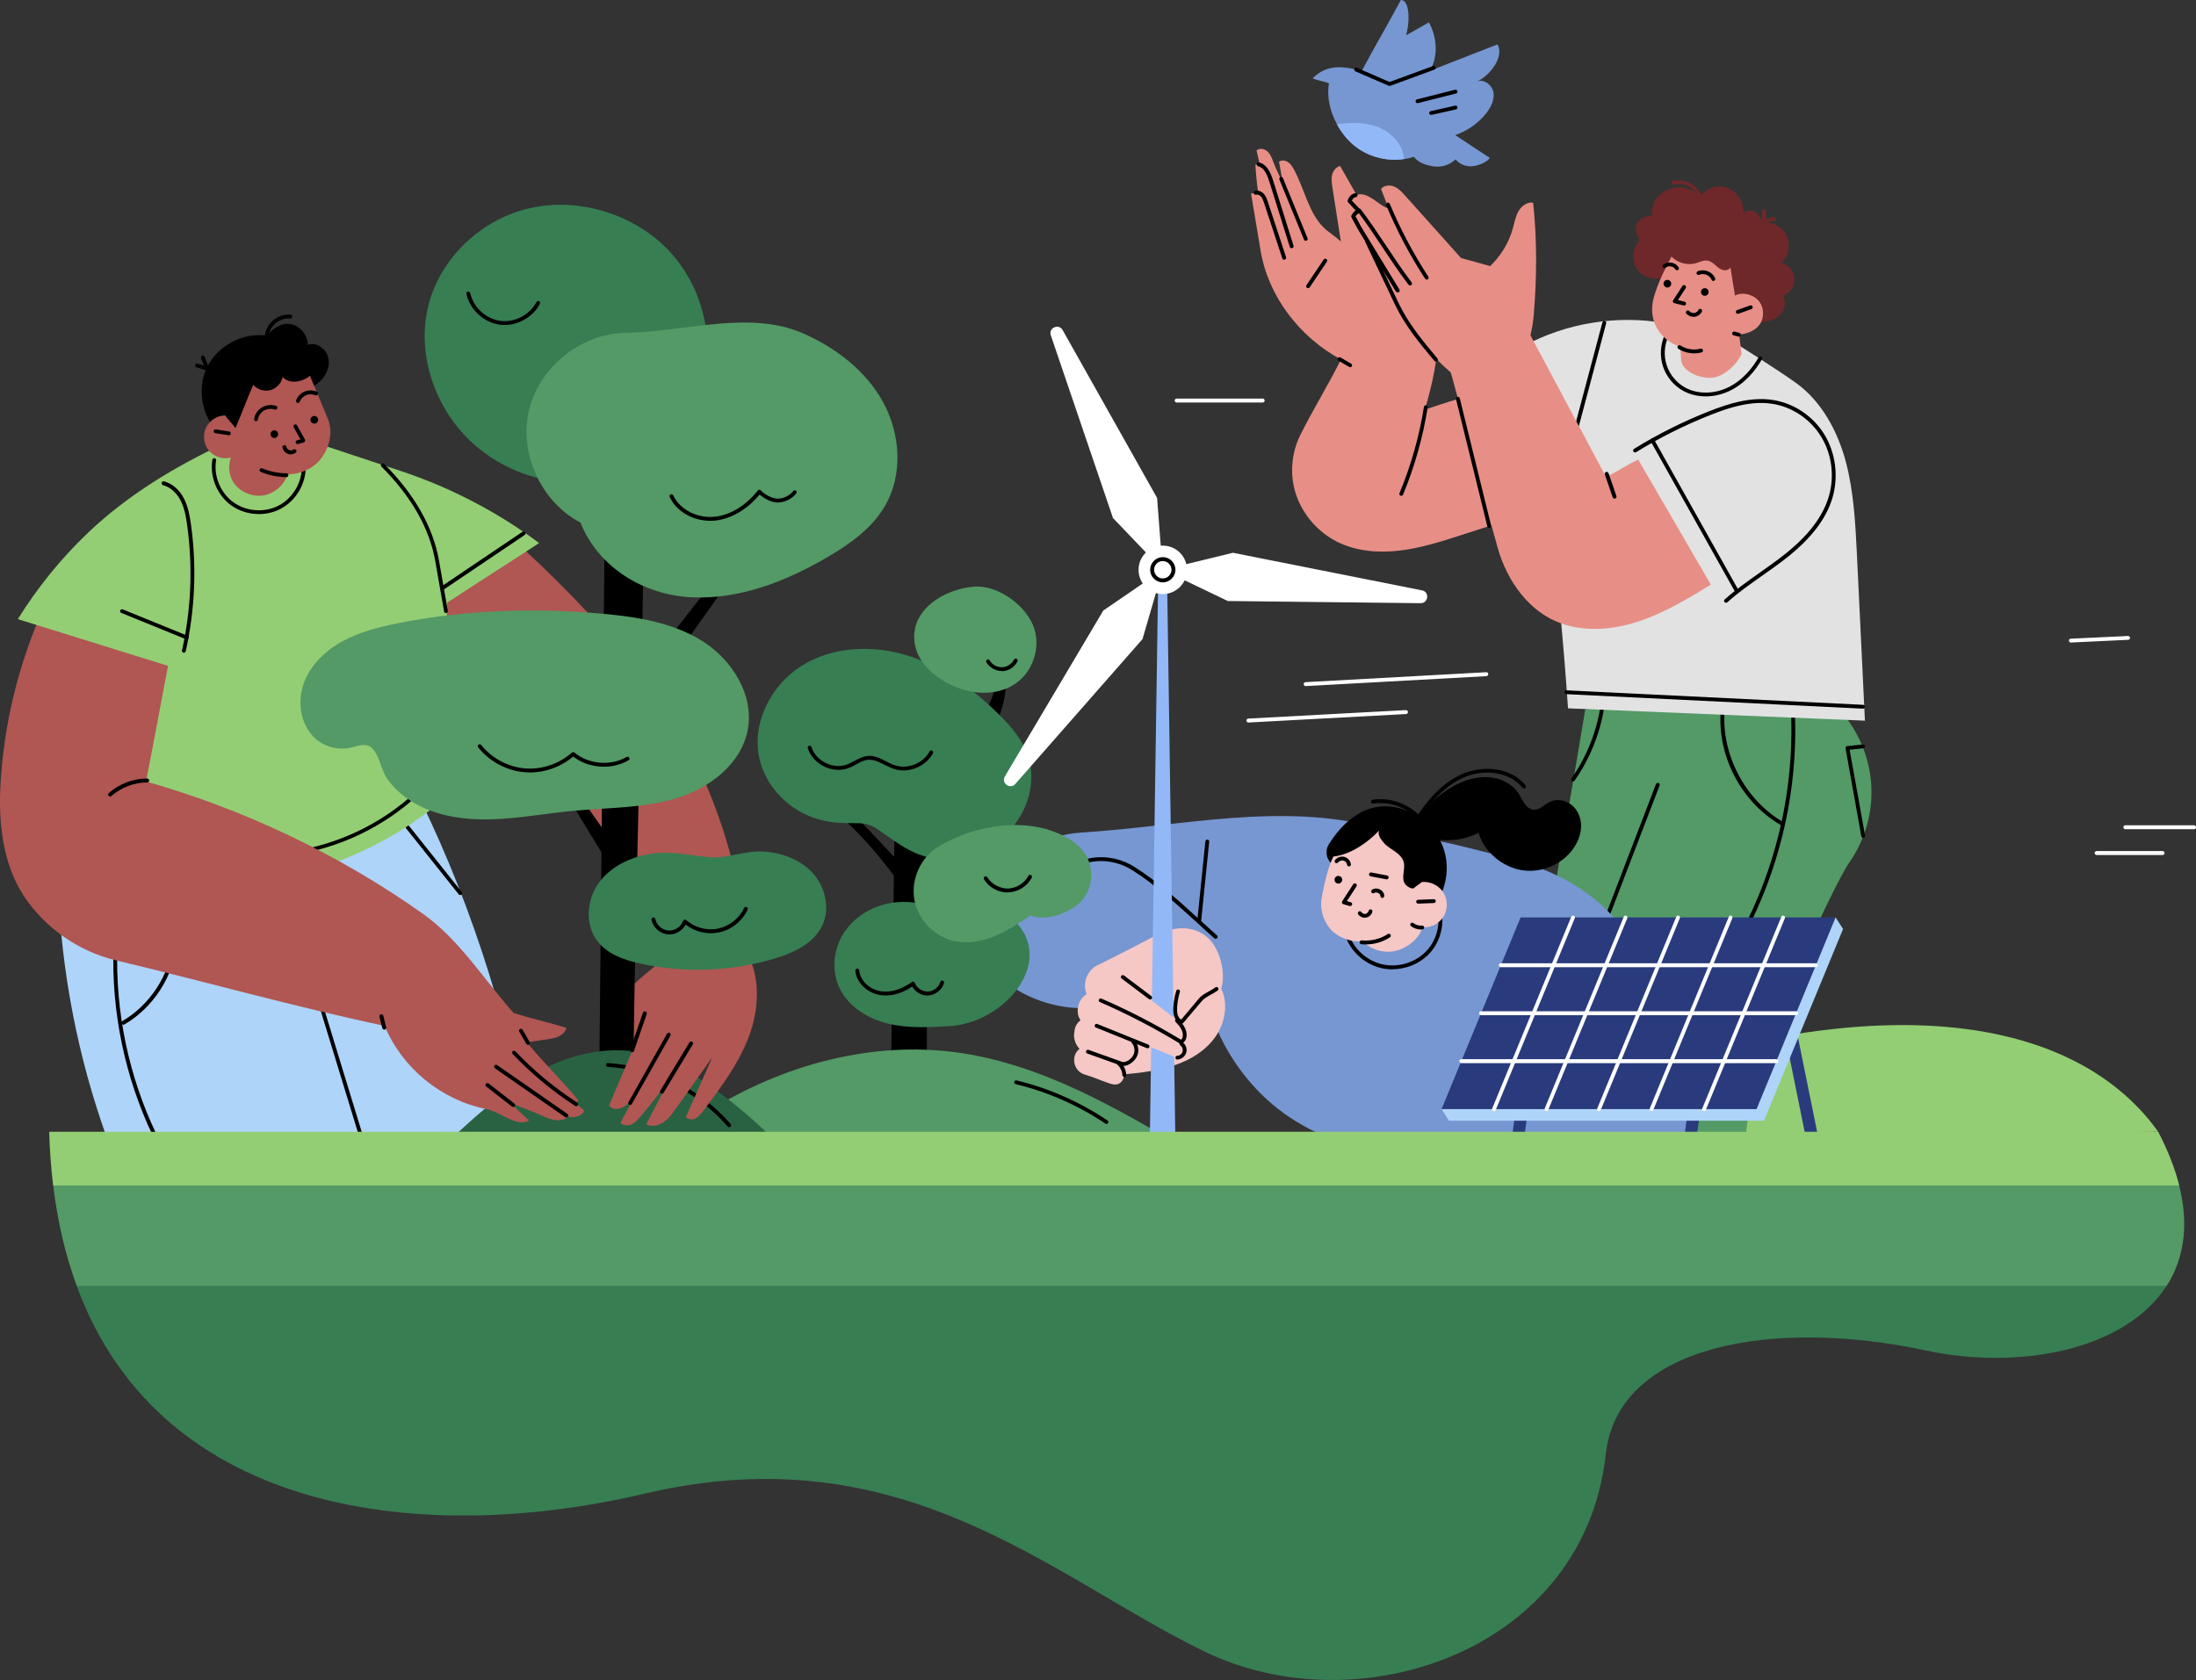 <svg width="609" height="466" viewBox="0 0 609 466" fill="none" xmlns="http://www.w3.org/2000/svg">
<rect x="0" y="0" width="609" height="466" fill="#333333" stroke="none"/>
<g clip-path="url(#clip0_1_17)">
<path d="M608.483 230.014H589.408C589.12 230.014 588.862 229.785 588.862 229.469C588.862 229.153 589.092 228.923 589.408 228.923H608.483C608.77 228.923 609.029 229.153 609.029 229.469C609.029 229.785 608.799 230.014 608.483 230.014Z" fill="white"/>
<path d="M599.721 237.163H581.45C581.163 237.163 580.904 236.933 580.904 236.617C580.904 236.301 581.134 236.072 581.45 236.072H599.721C600.008 236.072 600.267 236.301 600.267 236.617C600.267 236.933 600.037 237.163 599.721 237.163Z" fill="white"/>
<path d="M574.297 178.224C574.01 178.224 573.78 177.994 573.751 177.707C573.751 177.42 573.952 177.162 574.268 177.162L590.155 176.415C590.442 176.415 590.7 176.616 590.7 176.932C590.7 177.219 590.499 177.477 590.183 177.477L574.297 178.224Z" fill="white"/>
<path d="M406.699 316.227C513.681 267.766 574.9 280.771 598.514 313.93L406.699 316.227Z" fill="#94CE74"/>
<path d="M403.51 37.436C406.785 39.589 409.859 41.656 413.163 43.809C412.215 45.159 409.629 46.078 407.992 46.135C406.354 46.192 404.688 45.475 403.654 44.211C402.189 45.647 400.034 46.393 397.995 46.192C395.955 45.991 393.283 45.216 392.134 43.494C391.244 43.781 390.324 44.011 389.376 44.125C384.349 44.872 379.006 43.379 375.156 40.049C373.432 38.527 371.91 36.604 370.761 34.45C368.865 30.948 367.888 26.843 368.549 23.139C367.198 22.536 365.36 22.335 364.01 21.733C368.348 17.398 373.059 18.603 377.684 19.608C381.131 13.091 385.038 6.517 388.486 0C391.301 0 390.813 7.407 389.893 9.818L396.271 6.201C398.512 10.278 398.914 15.56 396.587 19.608C402.821 17.168 409.055 14.728 415.289 12.316C417.242 15.646 413.307 20.871 409.658 22.594C411.583 21.819 413.824 23.599 414.168 25.637C414.484 27.704 413.479 29.742 412.186 31.379C409.974 34.192 406.929 36.345 403.539 37.465L403.51 37.436Z" fill="#7697D2"/>
<path d="M385.354 23.828C385.354 23.828 385.211 23.828 385.153 23.8C383.631 23.168 382.079 22.479 380.499 21.79C378.919 21.101 377.368 20.412 375.874 19.78C375.616 19.666 375.472 19.35 375.587 19.091C375.702 18.804 376.018 18.689 376.276 18.804C377.799 19.436 379.35 20.125 380.93 20.814C382.424 21.474 383.918 22.134 385.383 22.737L397.42 18.316C397.707 18.201 397.995 18.345 398.109 18.632C398.224 18.919 398.081 19.206 397.793 19.321L385.555 23.8C385.555 23.8 385.441 23.828 385.383 23.828H385.354Z" fill="black"/>
<path d="M393.111 28.623C392.881 28.623 392.651 28.45 392.594 28.221C392.508 27.934 392.68 27.646 392.967 27.56L403.51 24.89C403.798 24.804 404.085 25.005 404.171 25.264C404.257 25.551 404.085 25.838 403.798 25.924L393.255 28.594C393.255 28.594 393.168 28.594 393.111 28.594V28.623Z" fill="black"/>
<path d="M396.874 31.867C396.616 31.867 396.415 31.695 396.357 31.465C396.3 31.178 396.472 30.891 396.759 30.833L403.539 29.312C403.826 29.254 404.114 29.427 404.171 29.714C404.228 30.001 404.056 30.288 403.769 30.345L396.989 31.867C396.989 31.867 396.903 31.867 396.874 31.867Z" fill="black"/>
<path d="M389.376 44.125C384.349 44.872 379.005 43.379 375.156 40.049C373.432 38.527 371.91 36.604 370.761 34.45C374.581 33.934 378.517 33.819 382.079 35.197C385.871 36.661 389.118 40.135 389.376 44.125Z" fill="#92B8F8"/>
<path d="M484.034 319.385C482.885 299.26 508.453 245.488 512.819 239.287C516.899 233.488 519.111 226.426 518.996 219.335C518.91 212.244 516.525 205.239 512.331 199.554C488.602 195.535 463.523 193.784 439.621 196.77C436.576 215.574 433.244 233.574 430.198 252.378C426.521 275.001 424.999 297.049 422.7 319.844L484.005 319.385H484.034Z" fill="#539A66"/>
<path d="M444.275 258.579C444.275 258.579 444.16 258.579 444.074 258.551C443.787 258.436 443.672 258.149 443.758 257.862L459.242 217.497C459.357 217.21 459.673 217.095 459.932 217.181C460.219 217.296 460.334 217.583 460.248 217.87L444.763 258.235C444.677 258.436 444.476 258.579 444.275 258.579Z" fill="black"/>
<path d="M485.241 255.795C485.241 255.795 485.068 255.795 485.011 255.737C484.752 255.622 484.638 255.278 484.752 255.02C493.141 237.737 497.278 218.473 496.761 199.296C496.761 199.009 496.99 198.75 497.278 198.75C497.594 198.75 497.824 198.98 497.824 199.267C498.369 218.617 494.175 238.081 485.729 255.479C485.643 255.68 485.442 255.766 485.241 255.766V255.795Z" fill="black"/>
<path d="M494.462 229.124C494.462 229.124 494.29 229.124 494.204 229.067C483.029 222.751 476.192 209.889 477.197 197.085C477.197 196.798 477.484 196.569 477.772 196.597C478.059 196.597 478.289 196.884 478.26 197.172C477.312 209.373 484.092 222.119 494.721 228.148C494.98 228.292 495.066 228.608 494.922 228.866C494.836 229.038 494.635 229.124 494.462 229.124Z" fill="black"/>
<path d="M436.26 216.751C436.26 216.751 436.059 216.722 435.944 216.665C435.714 216.492 435.657 216.148 435.8 215.918C439.937 210.033 442.724 203.143 443.844 196.023C443.902 195.736 444.16 195.535 444.447 195.593C444.735 195.65 444.936 195.908 444.878 196.195C443.729 203.459 440.885 210.492 436.662 216.55C436.547 216.693 436.404 216.78 436.231 216.78L436.26 216.751Z" fill="black"/>
<path d="M516.698 232.397C516.439 232.397 516.209 232.225 516.181 231.966C515.462 227.919 514.716 223.842 513.997 219.765C513.25 215.689 512.532 211.641 511.814 207.564C511.814 207.421 511.814 207.277 511.9 207.162C511.986 207.047 512.13 206.961 512.274 206.961L516.64 206.502C516.928 206.502 517.186 206.674 517.215 206.99C517.244 207.277 517.043 207.535 516.727 207.564L512.934 207.966C513.624 211.842 514.313 215.717 515.032 219.593C515.779 223.67 516.497 227.718 517.215 231.794C517.272 232.081 517.071 232.368 516.784 232.426C516.755 232.426 516.727 232.426 516.698 232.426V232.397Z" fill="black"/>
<path d="M517.186 199.928C516.439 184.626 515.721 169.324 514.974 153.994C514.543 145.266 514.112 136.453 511.871 128.012C509.602 119.572 505.12 111.246 497.996 106.165C492.681 102.375 481.248 95.169 481.248 95.169C481.248 95.169 468.349 90.806 461.655 89.629C448.354 87.303 434.278 89.6 422.413 96.059C428.705 129.275 432.525 162.778 434.852 196.482L517.157 199.899L517.186 199.928Z" fill="#E2E2E2"/>
<path d="M473.032 109.954C470.82 109.954 468.665 109.438 466.826 108.433C464.155 106.969 462.115 104.5 461.167 101.6C460.248 98.729 460.449 95.485 461.742 92.758C461.856 92.499 462.201 92.385 462.46 92.499C462.718 92.614 462.833 92.959 462.718 93.217C461.54 95.715 461.339 98.643 462.201 101.284C463.063 103.926 464.93 106.165 467.343 107.514C470.676 109.351 475.157 109.351 479.007 107.572C483.345 105.562 486.103 101.887 487.683 99.16C487.826 98.901 488.142 98.815 488.401 98.959C488.659 99.103 488.746 99.418 488.602 99.677C486.965 102.548 484.034 106.394 479.467 108.519C477.427 109.466 475.186 109.954 473.032 109.954Z" fill="black"/>
<path d="M436.375 122.184C436.375 122.184 436.289 122.184 436.231 122.184C435.944 122.098 435.772 121.811 435.858 121.524L444.39 89.399C444.476 89.112 444.763 88.94 445.051 89.026C445.338 89.112 445.51 89.399 445.424 89.686L436.892 121.811C436.835 122.041 436.605 122.213 436.375 122.213V122.184Z" fill="black"/>
<path d="M478.662 167.2C478.519 167.2 478.375 167.142 478.26 167.027C478.059 166.798 478.088 166.482 478.289 166.281C481.334 163.554 484.752 161.171 488.027 158.845C490.354 157.209 492.739 155.515 494.98 153.735C501.558 148.51 505.551 143.257 507.189 137.658C508.798 132.146 508.022 126.003 505.092 121.208C502.104 116.27 496.99 112.825 491.389 111.993C485.528 111.103 479.524 113.055 474.439 115.065C467.257 117.907 460.276 121.38 453.726 125.428C453.468 125.572 453.152 125.515 452.98 125.256C452.836 124.998 452.893 124.682 453.152 124.51C459.759 120.433 466.798 116.902 474.037 114.06C479.265 111.993 485.471 110.012 491.561 110.93C497.479 111.82 502.88 115.438 506.011 120.634C509.056 125.687 509.889 132.146 508.223 137.945C506.528 143.773 502.42 149.199 495.669 154.568C493.399 156.376 490.986 158.07 488.659 159.707C485.413 162.003 482.023 164.357 479.036 167.056C478.921 167.142 478.806 167.2 478.691 167.2H478.662Z" fill="black"/>
<path d="M481.535 164.271C481.334 164.271 481.161 164.185 481.075 163.984L457.777 122.414C457.633 122.156 457.72 121.84 457.978 121.696C458.237 121.553 458.553 121.639 458.696 121.897L481.995 163.467C482.138 163.726 482.052 164.042 481.794 164.185C481.707 164.243 481.621 164.243 481.535 164.243V164.271Z" fill="black"/>
<path d="M516.64 196.569L434.393 192.549C434.105 192.549 433.876 192.291 433.876 192.004C433.876 191.717 434.134 191.487 434.421 191.487L516.669 195.506C516.956 195.506 517.186 195.765 517.186 196.052C517.186 196.339 516.928 196.569 516.64 196.569Z" fill="black"/>
<path d="M422.758 142.768C416.926 144.663 411.066 146.529 405.234 148.424C399.632 150.233 393.973 152.041 388.112 152.73C382.252 153.419 376.133 152.931 370.847 150.29C365.676 147.706 361.568 143.084 359.586 137.658C357.603 132.232 358.006 125.916 360.562 120.749C364.211 113.399 368.233 107.055 371.881 99.705C360.476 93.59 351.714 82.251 349.588 69.504C348.698 64.135 347.836 59.025 346.945 53.685C347.491 53.571 348.468 53.542 348.985 53.427C348.41 50.843 348.152 45.618 348.152 45.618C348.612 45.676 348.956 45.819 349.445 45.877C349.042 44.412 348.87 43.235 348.468 41.771C349.272 40.996 350.651 41.254 351.484 42.001C352.317 42.747 352.72 43.838 353.093 44.872C353.869 47.054 355.047 49.035 355.851 51.216C355.449 49.236 355.104 46.853 354.702 44.872C355.449 44.297 356.569 44.498 357.345 45.073C358.12 45.647 358.551 46.508 359.011 47.341C361.711 52.422 362.975 59.054 367.055 63.102C368.319 64.365 370.588 65.743 371.852 67.006L369.525 52.106C369.353 50.929 369.152 49.724 369.41 48.575C369.669 47.427 370.473 46.307 371.651 46.049C376.851 55.293 382.424 64.738 387.624 73.982C394.174 77.37 397.995 84.547 398.54 91.897C399.086 99.246 397.133 106.509 395.179 113.629C401.471 111.505 407.187 109.581 413.737 108.375L422.758 142.74V142.768Z" fill="#E78F86"/>
<path d="M388.601 137.515C388.601 137.515 388.457 137.515 388.4 137.486C388.112 137.371 387.997 137.055 388.112 136.797C391.301 129.132 393.599 121.065 394.892 112.854C394.949 112.567 395.208 112.366 395.495 112.423C395.783 112.481 395.984 112.739 395.926 113.026C394.605 121.323 392.307 129.448 389.089 137.228C389.003 137.429 388.802 137.543 388.601 137.543V137.515Z" fill="black"/>
<path d="M374.438 101.887C374.438 101.887 374.265 101.887 374.179 101.801L371.249 100.079C370.99 99.935 370.904 99.591 371.048 99.361C371.192 99.103 371.536 99.016 371.766 99.16L374.696 100.882C374.955 101.026 375.041 101.37 374.897 101.6C374.811 101.772 374.61 101.859 374.438 101.859V101.887Z" fill="black"/>
<path d="M356.138 72.059C355.908 72.059 355.707 71.915 355.621 71.686L350.565 56.327C350.364 55.695 350.134 55.035 349.732 54.547C349.416 54.173 348.841 53.858 348.353 54.001C348.066 54.087 347.778 53.915 347.692 53.628C347.606 53.341 347.778 53.054 348.066 52.968C348.899 52.709 349.875 53.054 350.565 53.858C351.111 54.489 351.369 55.293 351.599 55.982L356.655 71.341C356.741 71.628 356.598 71.915 356.311 72.001C356.253 72.001 356.196 72.001 356.138 72.001V72.059Z" fill="black"/>
<path d="M358.207 68.872C357.977 68.872 357.776 68.729 357.689 68.499L352.03 50.413C351.427 48.518 350.622 46.537 348.956 46.135C348.669 46.078 348.497 45.762 348.554 45.475C348.64 45.188 348.927 45.015 349.215 45.073C351.398 45.618 352.375 47.915 353.064 50.068L358.724 68.154C358.81 68.442 358.666 68.729 358.379 68.815C358.321 68.815 358.264 68.815 358.207 68.815V68.872Z" fill="black"/>
<path d="M362.114 66.805C361.913 66.805 361.711 66.69 361.625 66.461L354.817 49.81C354.702 49.523 354.817 49.236 355.104 49.121C355.391 49.006 355.679 49.121 355.793 49.408L362.602 66.059C362.717 66.346 362.602 66.633 362.315 66.748C362.257 66.748 362.171 66.776 362.114 66.776V66.805Z" fill="black"/>
<path d="M362.745 79.925C362.745 79.925 362.544 79.896 362.458 79.839C362.2 79.667 362.142 79.351 362.315 79.093L367.083 72.001C367.256 71.743 367.572 71.686 367.83 71.858C368.089 72.03 368.146 72.346 367.974 72.604L363.205 79.695C363.09 79.839 362.947 79.925 362.774 79.925H362.745Z" fill="black"/>
<path d="M461.684 76.825C459.041 78.002 455.594 77.025 453.956 74.614C452.319 72.202 452.692 68.671 454.761 66.633C453.813 65.341 453.238 63.303 454.042 61.925C454.847 60.547 456.513 59.714 458.122 59.886C458.122 58.336 458.208 56.757 459.07 55.465C460.391 53.456 462.661 52.135 465.074 51.963C467.487 51.791 469.9 52.767 471.509 54.575C473.204 52.135 476.077 51.102 478.892 52.078C481.707 53.054 483.69 56.039 483.488 59.025C484.436 58.279 485.844 58.193 486.85 58.824C487.855 59.456 488.43 60.748 488.171 61.925C490.958 61.178 493.945 62.528 495.324 65.054C496.703 67.58 496.129 71.025 494.003 72.949C496.042 73.408 497.536 75.131 497.651 77.227C497.766 79.322 496.416 81.389 494.434 82.078C495.41 83.542 495.066 85.609 493.974 86.959C492.882 88.308 491.101 89.026 489.378 89.255C487.654 89.485 485.873 89.255 484.12 89.026L461.684 76.825Z" fill="#6E282A"/>
<path d="M471.997 56.757C471.739 56.757 471.509 56.556 471.48 56.298C471.25 54.661 470.274 53.111 468.923 52.135C467.545 51.188 465.763 50.814 464.126 51.188C463.839 51.245 463.551 51.073 463.494 50.786C463.436 50.499 463.609 50.212 463.896 50.154C465.821 49.752 467.918 50.154 469.527 51.274C471.136 52.393 472.256 54.202 472.543 56.154C472.572 56.441 472.371 56.728 472.084 56.757C472.084 56.757 472.026 56.757 471.997 56.757Z" fill="#6E282A"/>
<path d="M487.884 62.901C487.884 62.901 487.597 62.843 487.51 62.728C487.309 62.528 487.309 62.183 487.51 61.982C488.372 61.15 488.803 59.915 488.659 58.709C488.631 58.422 488.832 58.135 489.119 58.106C489.406 58.078 489.694 58.279 489.722 58.566C489.837 59.312 489.722 60.087 489.493 60.776C490.326 60.461 491.216 60.288 491.963 60.26C492.25 60.26 492.509 60.489 492.509 60.776C492.509 61.063 492.279 61.322 491.992 61.322C490.584 61.379 489.062 61.982 488.229 62.757C488.114 62.843 487.999 62.901 487.855 62.901H487.884Z" fill="#6E282A"/>
<path d="M482.971 98.27C482.742 96.433 482.569 94.681 482.311 92.815C484.379 92.586 486.505 91.868 487.798 90.26C489.32 88.394 489.32 85.408 487.798 83.542C486.275 81.676 483.287 80.872 481.133 81.992C480.788 79.437 480.242 76.738 479.898 74.155C479.524 74.901 478.519 75.102 477.714 74.872C476.91 74.643 476.278 74.04 475.646 73.494C475.014 72.949 474.324 72.403 473.52 72.288C472.428 72.116 471.394 72.69 470.331 73.006C467.975 73.695 465.246 72.949 463.551 71.169C461.655 74.671 459.903 78.289 458.754 82.078C457.892 84.92 457.921 87.906 459.271 90.576C460.621 93.246 463.092 95.313 465.965 96.145C465.965 97.179 466.194 98.413 466.194 99.476C466.194 102.892 470.992 104.873 474.382 104.815C477.772 104.758 481.478 101.342 482.971 98.27Z" fill="#E78F86"/>
<path d="M481.937 87.045C481.707 87.045 481.506 86.901 481.42 86.7C481.334 86.413 481.478 86.126 481.736 86.011L485.356 84.719C485.643 84.633 485.93 84.777 486.045 85.035C486.131 85.322 485.988 85.609 485.729 85.724L482.11 87.016C482.11 87.016 481.995 87.045 481.937 87.045Z" fill="black"/>
<path d="M469.843 98.011C468.291 98.011 466.74 97.581 465.447 96.748C465.189 96.576 465.131 96.26 465.275 96.002C465.447 95.743 465.763 95.686 466.022 95.83C467.659 96.892 469.728 97.208 471.595 96.72C471.882 96.633 472.17 96.806 472.256 97.093C472.342 97.38 472.17 97.667 471.882 97.753C471.222 97.925 470.532 98.011 469.843 98.011Z" fill="black"/>
<path d="M482.224 93.361C482.224 93.361 482.138 93.361 482.081 93.361L480.759 93.016C480.472 92.93 480.3 92.643 480.386 92.356C480.472 92.069 480.759 91.897 481.047 91.983L482.368 92.327C482.655 92.413 482.828 92.7 482.741 92.987C482.684 93.217 482.454 93.389 482.224 93.389V93.361Z" fill="black"/>
<path d="M462.402 79.753C462.989 79.753 463.465 79.277 463.465 78.691C463.465 78.104 462.989 77.628 462.402 77.628C461.815 77.628 461.339 78.104 461.339 78.691C461.339 79.277 461.815 79.753 462.402 79.753Z" fill="black"/>
<path d="M472.773 82.049C473.36 82.049 473.836 81.574 473.836 80.987C473.836 80.401 473.36 79.925 472.773 79.925C472.186 79.925 471.71 80.401 471.71 80.987C471.71 81.574 472.186 82.049 472.773 82.049Z" fill="black"/>
<path d="M467.028 84.719C467.028 84.719 466.941 84.719 466.884 84.719L464.327 84.088C464.155 84.059 464.011 83.915 463.954 83.772C463.896 83.6 463.896 83.427 464.011 83.284L466.568 79.322C466.74 79.064 467.056 79.006 467.315 79.15C467.573 79.322 467.631 79.638 467.487 79.896L465.333 83.227L467.171 83.686C467.458 83.743 467.631 84.059 467.573 84.346C467.516 84.576 467.286 84.748 467.056 84.748L467.028 84.719Z" fill="black"/>
<path d="M469.642 87.877C468.895 87.877 468.148 87.562 467.659 86.987C467.458 86.758 467.487 86.442 467.717 86.241C467.947 86.04 468.263 86.069 468.464 86.298C468.809 86.672 469.354 86.873 469.843 86.815C470.331 86.758 470.82 86.413 471.021 85.954C471.164 85.695 471.48 85.581 471.739 85.724C471.997 85.868 472.112 86.184 471.969 86.442C471.595 87.217 470.82 87.763 469.958 87.877C469.843 87.877 469.728 87.877 469.642 87.877Z" fill="black"/>
<path d="M465.074 74.958C464.902 74.958 464.701 74.872 464.614 74.7C464.385 74.298 463.925 73.982 463.379 73.896C462.833 73.81 462.316 73.925 461.943 74.241C461.713 74.442 461.368 74.413 461.196 74.183C461.023 73.954 461.023 73.609 461.253 73.437C461.856 72.92 462.718 72.719 463.551 72.863C464.413 73.006 465.131 73.494 465.534 74.183C465.677 74.442 465.591 74.757 465.333 74.901C465.246 74.958 465.16 74.987 465.074 74.987V74.958Z" fill="black"/>
<path d="M475.157 77.944C474.956 77.944 474.755 77.829 474.669 77.6C474.411 76.997 473.893 76.509 473.233 76.222C472.572 75.963 471.825 75.934 471.25 76.222C470.992 76.336 470.676 76.222 470.532 75.963C470.389 75.705 470.532 75.389 470.791 75.246C471.653 74.872 472.687 74.872 473.606 75.246C474.554 75.619 475.301 76.336 475.646 77.198C475.761 77.485 475.646 77.772 475.359 77.887C475.301 77.887 475.215 77.915 475.157 77.915V77.944Z" fill="black"/>
<path d="M454.33 127.495C451.428 128.73 448.268 131.027 445.367 132.261C437.984 118.423 430.601 104.586 423.217 90.748C416.122 93.648 408.423 96.748 401.327 99.648C406.239 117.103 410.462 134.615 415.375 152.07C417.96 161.228 424.165 169.927 433.157 172.999C440.138 175.382 447.866 174.606 454.847 172.224C461.828 169.869 468.176 165.994 474.468 162.176L454.301 127.467L454.33 127.495Z" fill="#E78F86"/>
<path d="M447.751 138.319C447.521 138.319 447.32 138.175 447.234 137.945L445.051 131.601C444.964 131.314 445.108 131.027 445.395 130.912C445.683 130.826 445.97 130.969 446.085 131.256L448.268 137.601C448.354 137.888 448.211 138.175 447.923 138.29C447.866 138.29 447.808 138.319 447.751 138.319Z" fill="black"/>
<path d="M412.99 146.414C412.761 146.414 412.531 146.242 412.473 146.012L403.798 110.758C403.74 110.471 403.912 110.184 404.2 110.098C404.487 110.012 404.774 110.213 404.832 110.5L413.508 145.754C413.565 146.041 413.393 146.328 413.105 146.414C413.077 146.414 413.019 146.414 412.99 146.414Z" fill="black"/>
<path d="M415.317 110.471C401.988 106.366 392.766 94.681 386.561 82.193C382.884 74.757 378.862 67.178 375.185 59.743C375.759 59.398 376.592 58.968 377.167 58.623C376.19 57.705 375.328 56.757 374.352 55.838C374.668 54.518 376.19 53.771 377.54 53.886C378.891 54.001 380.097 54.748 381.217 55.523C382.338 56.298 383.774 57.504 385.096 57.819C384.349 55.953 383.746 54.317 382.999 52.422C383.803 51.36 385.412 51.245 386.647 51.762C387.882 52.279 388.802 53.312 389.692 54.288C394.863 60.087 400.005 65.8 405.176 71.571C407.762 72.288 410.663 73.092 413.249 73.81C416.265 70.939 418.477 67.264 419.569 63.274C420 61.666 420.287 60.001 421.12 58.566C421.953 57.13 423.534 55.953 425.171 56.212C426.291 66.69 426.205 77.14 425.315 87.648C424.625 95.657 420.862 104.586 415.346 110.414L415.317 110.471Z" fill="#E78F86"/>
<path d="M395.668 77.542C395.495 77.542 395.323 77.456 395.208 77.313C391.014 70.882 387.394 64.02 384.435 56.929C384.32 56.671 384.435 56.355 384.722 56.24C384.981 56.126 385.297 56.24 385.412 56.527C388.342 63.561 391.962 70.365 396.098 76.738C396.271 76.997 396.185 77.313 395.955 77.485C395.869 77.542 395.754 77.571 395.668 77.571V77.542Z" fill="black"/>
<path d="M391.042 79.179C390.87 79.179 390.726 79.093 390.611 78.978C388.313 75.963 385.871 72.346 383.544 68.815C381.217 65.312 378.804 61.695 376.535 58.709C376.363 58.48 376.391 58.135 376.621 57.963C376.851 57.791 377.196 57.819 377.368 58.049C379.666 61.063 382.079 64.681 384.435 68.212C386.762 71.714 389.175 75.332 391.473 78.317C391.646 78.547 391.617 78.892 391.387 79.064C391.301 79.15 391.186 79.179 391.071 79.179H391.042Z" fill="black"/>
<path d="M387.538 81.073C387.365 81.073 387.193 80.987 387.078 80.815L377.052 64.394C376.506 63.504 376.018 62.556 375.529 61.666C375.271 61.178 375.012 60.719 374.783 60.26C374.696 60.116 374.696 59.915 374.783 59.772C375.156 59.054 375.558 58.623 375.96 58.394L373.863 56.126C373.72 55.982 373.691 55.781 373.748 55.58C374.151 54.432 374.84 53.771 375.845 53.599C376.133 53.542 376.42 53.743 376.477 54.03C376.535 54.317 376.334 54.604 376.047 54.661C375.702 54.719 375.242 54.891 374.897 55.638L377.339 58.25C377.483 58.394 377.512 58.623 377.454 58.824C377.368 59.025 377.196 59.14 376.995 59.169C376.592 59.169 376.248 59.484 375.932 60.03C376.133 60.432 376.363 60.805 376.564 61.207C377.023 62.097 377.54 63.044 378.057 63.877L388.083 80.298C388.227 80.557 388.17 80.873 387.911 81.045C387.825 81.102 387.739 81.131 387.624 81.131L387.538 81.073Z" fill="black"/>
<path d="M398.196 100.308C398.052 100.308 397.88 100.251 397.793 100.107C393.571 95.112 389.549 90.174 386.819 84.404L378.632 67.15C378.517 66.891 378.632 66.576 378.891 66.432C379.149 66.317 379.465 66.432 379.609 66.69L387.796 83.944C390.468 89.6 394.461 94.48 398.627 99.418C398.828 99.648 398.799 99.993 398.569 100.165C398.483 100.251 398.339 100.28 398.224 100.28L398.196 100.308Z" fill="black"/>
<path d="M382.28 318.954C371.565 317.777 361.252 313.356 353.007 306.437C344.762 299.518 338.356 289.843 335.339 279.508C324.135 279.393 311.84 279.566 300.636 279.652C293.253 279.709 285.899 277.412 279.866 273.163C271.621 267.364 270.3 254.732 275.068 245.833C279.837 236.933 289.863 231.565 299.918 230.933C327.726 229.21 355.506 222.349 382.395 229.67C390.382 231.852 398.253 232.885 406.297 234.952C423.62 239.431 446.171 242.33 458.754 272.704C464.7 287.03 469.067 303.767 471.767 319.04L382.28 318.925V318.954Z" fill="#7697D2"/>
<path d="M337.149 260.446C337.149 260.446 336.891 260.388 336.804 260.302C335.196 258.867 333.587 257.431 331.978 255.938C326.261 250.742 320.372 245.345 313.88 241.297C310.978 239.488 307.531 238.627 304.141 238.885C300.751 239.144 297.447 240.522 294.862 242.732C294.632 242.933 294.287 242.904 294.115 242.675C293.914 242.445 293.943 242.101 294.172 241.928C296.93 239.546 300.435 238.081 304.055 237.823C307.674 237.536 311.38 238.455 314.454 240.378C321.033 244.483 326.98 249.909 332.696 255.134C334.305 256.599 335.914 258.063 337.494 259.469C337.724 259.67 337.724 260.015 337.551 260.216C337.436 260.331 337.293 260.388 337.149 260.388V260.446Z" fill="black"/>
<path d="M332.581 255.996C332.581 255.996 332.553 255.996 332.524 255.996C332.237 255.967 332.007 255.709 332.036 255.421L334.276 233.373C334.305 233.086 334.564 232.856 334.851 232.885C335.138 232.914 335.368 233.172 335.339 233.459L333.099 255.508C333.099 255.795 332.84 255.996 332.581 255.996Z" fill="black"/>
<path d="M386.101 268.886C385.124 268.886 384.148 268.771 383.2 268.57C378.689 267.565 374.782 264.178 373.231 259.929C373.116 259.642 373.26 259.355 373.547 259.24C373.834 259.154 374.122 259.268 374.237 259.556C375.673 263.489 379.264 266.589 383.43 267.508C387.595 268.427 392.22 267.106 395.237 264.149C398.253 261.192 399.575 256.685 398.627 252.637C398.569 252.35 398.741 252.063 399.029 252.005C399.316 251.948 399.603 252.12 399.661 252.407C400.695 256.799 399.259 261.737 395.984 264.924C393.398 267.45 389.75 268.857 386.101 268.857V268.886Z" fill="black"/>
<path d="M396.07 232.368C400.666 233.66 405.78 233.172 410.031 231.019C411.554 236.215 416.553 240.436 421.925 241.354C427.268 242.273 433.042 239.919 436.231 235.498C437.524 233.689 438.415 231.536 438.472 229.325C438.529 227.115 437.668 224.818 435.973 223.383C434.278 221.947 431.721 221.459 429.739 222.464C428.245 223.21 426.981 224.703 425.343 224.588C424.28 224.531 423.39 223.785 422.787 222.923C422.183 222.062 421.752 221.086 421.207 220.196C419.397 217.382 416.064 215.775 412.703 215.574C409.342 215.373 406.038 216.435 403.108 218.043C397.851 220.942 393.599 225.622 391.244 231.163L396.099 232.368H396.07Z" fill="black"/>
<path d="M392.709 228.349C392.709 228.349 392.508 228.349 392.421 228.263C392.163 228.119 392.105 227.775 392.249 227.517C396.414 220.914 400.666 216.837 405.55 214.684C411.037 212.301 418.793 212.617 423.074 217.87C423.275 218.1 423.218 218.445 422.988 218.617C422.758 218.789 422.413 218.76 422.241 218.531C418.305 213.708 411.066 213.421 405.981 215.631C401.298 217.67 397.219 221.631 393.14 228.033C393.025 228.206 392.852 228.292 392.68 228.292L392.709 228.349Z" fill="black"/>
<path d="M369.985 240.034C369.008 239.488 368.261 238.541 368.003 237.45C367.744 236.359 367.917 235.182 368.491 234.234C372.226 228.234 377.856 223.268 384.923 223.67C391.99 224.072 398.54 229.268 400.551 236.043C402.562 242.818 399.919 250.742 394.202 254.933L369.985 240.034Z" fill="black"/>
<path d="M393.628 227.488C393.484 227.488 393.341 227.431 393.226 227.316C390.123 223.928 385.354 222.234 380.815 222.895C380.528 222.952 380.241 222.722 380.212 222.435C380.183 222.148 380.384 221.861 380.672 221.832C385.584 221.115 390.698 222.952 394.03 226.598C394.231 226.828 394.202 227.143 394.001 227.344C393.886 227.431 393.772 227.488 393.628 227.488Z" fill="black"/>
<path d="M392.105 246.349C392.709 245.747 393.685 245.259 394.289 244.656C396.616 244.426 399 245.574 400.264 247.527C401.528 249.479 401.557 252.149 400.379 254.158C399.201 256.168 396.817 257.402 394.519 257.23C393.542 260.388 390.324 262.972 387.078 263.747C383.832 264.522 380.27 263.489 377.943 261.106C374.725 261.364 371.134 260.158 368.98 257.747C366.854 255.335 365.934 251.919 366.566 248.761C367.313 245.086 368.118 240.952 369.784 237.593C374.553 237.019 379.149 233.861 382.453 230.387C381.936 231.536 383.027 232.943 383.86 233.89C384.694 234.837 385.843 235.44 386.877 236.187C387.911 236.933 388.917 237.823 389.261 239.057C389.52 239.976 389.376 240.952 389.261 241.928C389.146 242.904 389.031 243.881 389.405 244.771C389.778 245.66 391.157 246.608 392.077 246.407L392.105 246.349Z" fill="#F5C7C5"/>
<path d="M394.059 257.833C393.053 257.833 392.077 257.488 391.301 256.886C391.071 256.713 391.014 256.369 391.215 256.139C391.387 255.909 391.732 255.852 391.962 256.053C392.651 256.57 393.513 256.828 394.375 256.742C394.691 256.713 394.921 256.943 394.949 257.23C394.949 257.517 394.748 257.776 394.461 257.804C394.346 257.804 394.202 257.804 394.088 257.804L394.059 257.833Z" fill="black"/>
<path d="M393.283 250.656C392.996 250.656 392.766 250.426 392.737 250.139C392.737 249.852 392.967 249.594 393.254 249.594L397.621 249.421C397.908 249.393 398.167 249.651 398.167 249.938C398.167 250.225 397.937 250.484 397.65 250.484L393.283 250.656Z" fill="black"/>
<path d="M378.804 261.967C378.373 261.967 377.971 261.967 377.54 261.91C377.253 261.881 377.023 261.623 377.052 261.335C377.081 261.048 377.339 260.819 377.627 260.847C380.126 261.106 382.769 260.474 384.866 259.096C385.124 258.924 385.44 259.01 385.613 259.24C385.785 259.498 385.699 259.814 385.469 259.986C383.487 261.278 381.16 261.967 378.776 261.967H378.804Z" fill="black"/>
<path d="M371.163 245.086C371.75 245.086 372.226 244.611 372.226 244.024C372.226 243.437 371.75 242.962 371.163 242.962C370.576 242.962 370.1 243.437 370.1 244.024C370.1 244.611 370.576 245.086 371.163 245.086Z" fill="black"/>
<path d="M383.372 249.077C383.085 249.077 382.855 248.847 382.826 248.56C382.826 248.158 382.481 247.842 382.194 247.699C381.907 247.555 381.447 247.469 381.103 247.699C380.873 247.871 380.528 247.814 380.356 247.555C380.183 247.326 380.241 246.981 380.499 246.809C381.103 246.378 381.936 246.349 382.683 246.723C383.43 247.096 383.889 247.785 383.889 248.531C383.889 248.818 383.659 249.077 383.372 249.077Z" fill="black"/>
<path d="M378.517 254.589C377.77 254.589 377.052 254.216 376.65 253.584C376.506 253.326 376.564 253.01 376.822 252.838C377.081 252.694 377.397 252.752 377.569 253.01C377.799 253.354 378.259 253.584 378.661 253.498C379.063 253.441 379.436 253.067 379.551 252.665C379.609 252.378 379.896 252.206 380.183 252.264C380.471 252.321 380.643 252.608 380.586 252.895C380.384 253.728 379.666 254.388 378.833 254.531C378.718 254.531 378.603 254.531 378.488 254.531L378.517 254.589Z" fill="black"/>
<path d="M374.409 251.316C374.409 251.316 374.294 251.316 374.265 251.316L372.513 250.799C372.341 250.742 372.226 250.627 372.168 250.484C372.111 250.34 372.139 250.139 372.226 249.995L375.271 245.287C375.443 245.029 375.759 244.971 376.018 245.115C376.276 245.287 376.334 245.603 376.19 245.861L373.518 249.967L374.61 250.283C374.897 250.369 375.041 250.656 374.955 250.943C374.897 251.173 374.667 251.316 374.438 251.316H374.409Z" fill="black"/>
<path d="M374.093 240.321C373.834 240.321 373.604 240.12 373.576 239.861C373.49 239.316 373.059 238.828 372.542 238.713C372.024 238.598 371.392 238.799 371.076 239.23C370.904 239.459 370.559 239.517 370.33 239.345C370.1 239.172 370.042 238.828 370.215 238.598C370.789 237.823 371.852 237.45 372.8 237.679C373.748 237.909 374.495 238.77 374.639 239.718C374.667 240.005 374.466 240.292 374.179 240.321C374.179 240.321 374.122 240.321 374.093 240.321Z" fill="black"/>
<path d="M384.55 243.909C384.55 243.909 384.492 243.909 384.464 243.909L380.097 243.077C379.81 243.019 379.609 242.732 379.666 242.445C379.724 242.158 380.011 241.957 380.298 242.014L384.665 242.847C384.952 242.904 385.153 243.192 385.096 243.479C385.038 243.737 384.837 243.909 384.579 243.909H384.55Z" fill="black"/>
<path d="M279.062 186.578C277.826 186.75 277.625 187.181 276.39 187.382C276.16 191.688 274.551 195.908 271.88 199.267C273.201 200.186 274.551 200.502 275.844 201.42C278.257 196.913 279.234 191.659 279.033 186.578H279.062Z" fill="black"/>
<path d="M250.994 240.809C245.996 235.727 240.997 230.158 235.999 225.105C235.482 226.081 235.28 226.971 234.763 227.947C240.308 233.23 245.306 239.086 249.673 245.402C249.932 243.45 250.765 242.761 251.023 240.837L250.994 240.809Z" fill="black"/>
<path d="M247.116 296.044C247.432 273.881 247.777 251.747 248.093 229.584C251.109 230.301 253.896 230.962 256.912 231.651C257.113 253.354 256.912 275.374 257.085 297.078L247.116 296.016V296.044Z" fill="black"/>
<path d="M263.951 254.158C259.268 251.23 253.666 249.708 248.208 250.311C242.75 250.914 237.464 253.785 234.332 258.292C231.201 262.8 230.425 269.001 232.781 273.996C235.223 279.221 240.652 282.551 246.254 283.929C251.856 285.307 257.745 284.963 263.491 284.618C270.127 284.216 276.878 280.628 281.159 275.546C283.744 272.474 285.611 268.599 285.525 264.58C285.439 259.757 282.336 255.106 277.912 253.154C273.488 251.201 267.57 250.972 263.951 254.158Z" fill="#377E53"/>
<path d="M257.2 276.149C255.476 276.149 253.81 275.144 252.977 273.652C250.075 275.632 246.944 276.465 244.071 276.006C240.451 275.431 237.492 272.532 237.205 269.259C237.205 268.972 237.406 268.714 237.694 268.685C237.952 268.656 238.239 268.886 238.268 269.173C238.527 271.958 241.083 274.455 244.243 274.943C247.949 275.518 251.253 273.594 252.862 272.388C253.005 272.302 253.178 272.245 253.321 272.302C253.494 272.36 253.609 272.474 253.666 272.618C254.212 274.053 255.792 275.087 257.315 275.058C258.837 275.001 260.331 273.852 260.762 272.388C260.848 272.101 261.135 271.929 261.423 272.015C261.71 272.101 261.882 272.388 261.796 272.675C261.222 274.599 259.354 276.063 257.372 276.12C257.315 276.12 257.257 276.12 257.2 276.12V276.149Z" fill="black"/>
<path d="M223.732 226.081C217.383 223.21 212.269 217.44 210.661 210.665C208.305 200.818 213.706 190.109 222.267 184.712C230.828 179.315 241.888 178.827 251.54 181.784C261.222 184.769 269.639 190.913 276.849 198.004C280.383 201.478 283.773 205.382 285.238 210.119C286.904 215.516 285.813 221.545 282.94 226.397C278.745 233.517 270.702 238.196 262.457 238.311C254.356 238.455 249.558 234.263 243.324 229.986C240.94 228.349 239.015 228.292 236.171 228.32C231.833 228.378 227.696 227.89 223.732 226.081Z" fill="#377E53"/>
<path d="M250.535 213.708C249.644 213.708 248.782 213.564 247.949 213.306C247.03 212.99 246.139 212.559 245.278 212.129C243.755 211.354 242.319 210.636 240.767 210.751C239.59 210.837 238.527 211.411 237.406 212.043C236.746 212.416 236.056 212.789 235.309 213.047C233.212 213.851 230.741 213.679 228.529 212.588C226.317 211.497 224.68 209.66 224.019 207.507C223.933 207.22 224.105 206.933 224.364 206.846C224.651 206.76 224.938 206.932 225.025 207.191C225.599 209.057 227.036 210.665 228.989 211.641C230.943 212.588 233.097 212.732 234.936 212.043C235.596 211.784 236.257 211.44 236.889 211.095C238.067 210.464 239.274 209.803 240.681 209.689C242.52 209.545 244.157 210.378 245.737 211.181C246.542 211.612 247.404 212.043 248.237 212.301C251.741 213.449 256.022 211.727 257.774 208.454C257.918 208.196 258.234 208.081 258.492 208.224C258.751 208.368 258.866 208.684 258.722 208.942C257.171 211.87 253.81 213.708 250.506 213.708H250.535Z" fill="black"/>
<path d="M285.841 253.9C282.681 256.024 279.492 258.178 275.959 259.642C272.425 261.106 268.518 261.852 264.755 261.077C259.153 259.9 254.499 255.077 253.551 249.45C252.603 243.823 255.39 237.708 260.302 234.78C269.495 229.268 282.222 226.914 292.248 230.675C295.896 232.024 299.487 234.177 301.354 237.565C303.509 241.469 302.877 246.694 299.86 249.967C296.844 253.24 289.863 255.709 285.813 253.9H285.841Z" fill="#539A66"/>
<path d="M279.406 247.555C276.792 247.555 274.264 246.149 272.885 243.909C272.741 243.651 272.799 243.335 273.057 243.163C273.316 243.019 273.632 243.077 273.804 243.335C275.011 245.287 277.338 246.522 279.607 246.464C281.877 246.378 284.146 244.972 285.181 242.962C285.324 242.704 285.64 242.589 285.899 242.732C286.157 242.876 286.272 243.192 286.129 243.45C284.893 245.833 282.336 247.44 279.636 247.527C279.55 247.527 279.464 247.527 279.378 247.527L279.406 247.555Z" fill="black"/>
<path d="M253.752 178.913C254.528 183.047 257.688 186.348 261.221 188.616C267.427 192.607 276.102 193.755 282.02 189.334C286.416 186.061 288.455 179.946 286.933 174.693C285.066 168.291 276.936 162.204 270.185 162.721C261.911 163.353 251.914 169.209 253.752 178.913Z" fill="#539A66"/>
<path d="M277.797 186.119C276.103 186.119 274.408 185.171 273.546 183.707C273.402 183.449 273.488 183.133 273.747 182.989C274.005 182.846 274.321 182.932 274.465 183.19C275.155 184.367 276.505 185.143 277.912 185.085C279.291 185.028 280.613 184.166 281.216 182.961C281.36 182.702 281.676 182.587 281.934 182.731C282.193 182.875 282.308 183.19 282.164 183.449C281.388 185.028 279.693 186.119 277.941 186.176C277.884 186.176 277.826 186.176 277.769 186.176L277.797 186.119Z" fill="black"/>
<path d="M330.053 319.385C309.628 307.327 288.513 294.982 264.985 291.882C242.146 288.867 218.618 295.04 198.796 306.781C195.55 308.705 194.631 313.04 192.591 316.198L330.082 319.385H330.053Z" fill="#539A66"/>
<path d="M306.87 311.777C306.87 311.777 306.669 311.748 306.583 311.691C298.97 306.58 290.61 302.877 281.676 300.724C281.388 300.666 281.216 300.379 281.274 300.092C281.331 299.805 281.618 299.633 281.906 299.69C290.926 301.872 299.43 305.633 307.129 310.801C307.387 310.973 307.445 311.289 307.272 311.547C307.157 311.691 307.014 311.777 306.841 311.777H306.87Z" fill="black"/>
<path d="M338.7 274.283C340.683 278.532 339.735 283.786 337.034 287.633C334.334 291.48 330.111 294.035 325.658 295.499C321.205 296.992 316.321 297.595 311.639 298.025C311.869 299.288 310.863 300.666 309.57 300.81C308.852 300.896 308.134 300.666 307.445 300.437C305.204 299.69 303.164 298.743 300.866 298.083C299.401 297.681 298.252 296.389 297.964 294.896C297.677 293.403 298.165 291.853 299.372 290.934C298.309 289.815 297.735 288.236 297.878 286.685C298.022 285.135 298.395 283.901 299.659 283.011C298.079 280.771 298.97 277.097 301.354 275.776C300.09 272.905 301.44 269.173 304.256 267.795C309.973 265.01 315.287 262.197 320.947 259.268C325.256 257.058 330.427 256.627 334.305 259.556C338.183 262.484 340.108 269.661 338.672 274.283H338.7Z" fill="#F5C7C5"/>
<path d="M311.553 295.671C311.265 295.671 311.007 295.614 310.748 295.528L301.527 292.226C301.239 292.14 301.096 291.824 301.211 291.537C301.297 291.25 301.613 291.106 301.9 291.221L311.122 294.523C312.127 294.896 313.679 293.834 314.282 292.714C314.856 291.652 314.684 290.216 313.88 289.326C313.679 289.097 313.707 288.781 313.908 288.58C314.138 288.379 314.454 288.408 314.655 288.609C315.776 289.843 316.005 291.767 315.201 293.231C314.598 294.351 313.047 295.671 311.553 295.671Z" fill="black"/>
<path d="M311.811 298.714C311.524 298.714 311.294 298.485 311.265 298.198C311.208 297.049 310.633 295.958 309.772 295.241C309.542 295.068 309.513 294.724 309.685 294.494C309.886 294.264 310.202 294.236 310.432 294.408C311.553 295.298 312.271 296.705 312.328 298.14C312.328 298.427 312.127 298.686 311.811 298.714Z" fill="black"/>
<path d="M362.085 190.31C361.798 190.31 361.568 190.08 361.539 189.793C361.539 189.506 361.74 189.248 362.056 189.219L412.157 186.463C412.473 186.434 412.703 186.664 412.732 186.98C412.732 187.267 412.531 187.525 412.215 187.554L362.114 190.31C362.114 190.31 362.114 190.31 362.085 190.31Z" fill="white"/>
<path d="M346.198 200.416C345.911 200.416 345.681 200.186 345.653 199.899C345.653 199.612 345.854 199.353 346.17 199.325L389.893 196.971C390.181 196.971 390.439 197.171 390.468 197.487C390.468 197.774 390.267 198.033 389.951 198.061L346.227 200.416H346.198Z" fill="white"/>
<path d="M350.163 111.648H326.319C326.031 111.648 325.773 111.419 325.773 111.103C325.773 110.787 326.003 110.557 326.319 110.557H350.163C350.45 110.557 350.709 110.787 350.709 111.103C350.709 111.419 350.479 111.648 350.163 111.648Z" fill="white"/>
<path d="M323.618 157.841H321.234L318.821 319.327H326.003L323.618 157.841Z" fill="#92B8F8"/>
<path d="M340.51 166.712L393.973 167.314C396.156 167.314 396.501 164.156 394.346 163.755L341.918 153.333L322.469 158.07L340.51 166.712Z" fill="white"/>
<path d="M308.623 143.601L291.415 93.016C290.696 90.949 293.627 89.657 294.69 91.552L320.889 138.118L322.412 158.07L308.565 143.601H308.623Z" fill="white"/>
<path d="M305.951 169.381L278.688 215.344C277.568 217.239 280.153 219.105 281.59 217.44L316.839 177.276L322.441 158.07L305.922 169.381H305.951Z" fill="white"/>
<path d="M322.469 164.788C326.182 164.788 329.192 161.78 329.192 158.07C329.192 154.36 326.182 151.352 322.469 151.352C318.757 151.352 315.747 154.36 315.747 158.07C315.747 161.78 318.757 164.788 322.469 164.788Z" fill="white"/>
<path d="M322.469 161.544C320.545 161.544 318.964 159.965 318.964 158.042C318.964 156.118 320.545 154.539 322.469 154.539C324.394 154.539 325.974 156.118 325.974 158.042C325.974 159.965 324.394 161.544 322.469 161.544ZM322.469 155.63C321.119 155.63 320.056 156.721 320.056 158.042C320.056 159.362 321.148 160.453 322.469 160.453C323.791 160.453 324.882 159.362 324.882 158.042C324.882 156.721 323.791 155.63 322.469 155.63Z" fill="black"/>
<path d="M328.043 284.302C321.952 279.508 315.833 274.685 309.743 269.891C308.019 274.829 305.692 279.336 303.969 284.245C311.783 287.46 319.424 290.561 327.238 293.776C328.876 291.279 330.398 286.169 328.043 284.302Z" fill="#F5C7C5"/>
<path d="M318.965 277.269C318.965 277.269 318.735 277.24 318.649 277.154L311.064 271.441C310.835 271.269 310.777 270.924 310.949 270.695C311.122 270.465 311.467 270.407 311.696 270.58L319.281 276.293C319.51 276.465 319.568 276.81 319.395 277.039C319.281 277.183 319.137 277.24 318.965 277.24V277.269Z" fill="black"/>
<path d="M327.554 289.585C327.554 289.585 327.353 289.585 327.267 289.499C320.142 285.164 312.673 281.288 305.032 277.958C304.773 277.843 304.629 277.527 304.744 277.269C304.859 277.01 305.175 276.867 305.434 276.982C313.018 280.283 320.458 284.13 327.525 288.408C328.129 287.92 328.129 286.972 327.899 286.197C327.583 285.135 326.75 284.245 326.032 283.47C325.83 283.24 325.83 282.924 326.032 282.724C326.261 282.523 326.577 282.523 326.778 282.724C327.554 283.556 328.531 284.59 328.904 285.881C329.364 287.489 328.904 288.896 327.726 289.499C327.64 289.527 327.583 289.556 327.497 289.556L327.554 289.585Z" fill="black"/>
<path d="M318.246 290.762C318.246 290.762 318.103 290.762 318.045 290.733L303.911 285.02C303.624 284.905 303.509 284.59 303.624 284.331C303.739 284.044 304.055 283.929 304.313 284.044L318.447 289.757C318.735 289.872 318.85 290.188 318.735 290.446C318.648 290.647 318.447 290.791 318.246 290.791V290.762Z" fill="black"/>
<path d="M326.52 293.92C326.233 293.92 326.003 293.69 325.974 293.403C325.974 293.116 326.204 292.858 326.491 292.858C327.152 292.858 327.784 292.341 327.956 291.709C328.129 291.078 327.87 290.331 327.324 289.958C327.095 289.786 327.008 289.47 327.181 289.212C327.353 288.953 327.669 288.896 327.928 289.068C328.847 289.7 329.278 290.934 328.962 291.996C328.646 293.059 327.612 293.862 326.491 293.891L326.52 293.92Z" fill="black"/>
<path d="M327.784 283.987C327.784 283.987 327.698 283.987 327.64 283.987C326.75 283.757 326.003 283.011 325.658 282.006C325.342 281.144 325.342 280.226 325.399 279.422C325.486 277.872 325.744 276.321 326.204 274.829C326.29 274.541 326.577 274.398 326.865 274.484C327.152 274.57 327.296 274.857 327.209 275.144C326.778 276.551 326.52 278.015 326.434 279.479C326.405 280.168 326.405 280.943 326.635 281.633C326.836 282.178 327.181 282.609 327.583 282.81C328.33 281.891 329.105 281.001 329.881 280.082C330.743 279.077 331.576 278.073 332.409 277.068C333.185 276.12 334.276 275.518 335.339 274.943C335.971 274.599 336.546 274.283 337.063 273.881C337.293 273.709 337.637 273.766 337.81 273.996C337.982 274.226 337.925 274.57 337.695 274.742C337.12 275.173 336.46 275.518 335.856 275.862C334.851 276.436 333.874 276.953 333.242 277.728C332.409 278.733 331.547 279.738 330.685 280.743C329.824 281.747 328.99 282.752 328.157 283.757C328.042 283.872 327.899 283.958 327.755 283.958L327.784 283.987Z" fill="black"/>
<path d="M495.828 273.968L492.505 274.64L501.094 317.015L504.416 316.343L495.828 273.968Z" fill="#293B7C"/>
<path d="M468.723 303.301L466.952 316.533L470.312 316.982L472.083 303.751L468.723 303.301Z" fill="#293B7C"/>
<path d="M420.93 303.281L419.159 316.513L422.519 316.962L424.29 303.731L420.93 303.281Z" fill="#293B7C"/>
<path d="M489.205 310.858H401.815L399.776 307.643L509.056 254.474L511.124 257.69L489.205 310.858Z" fill="#AED4FA"/>
<path d="M487.137 307.643H399.776L421.695 254.474H509.056L487.137 307.643Z" fill="#293B7C"/>
<path d="M414.312 308.188C414.312 308.188 414.168 308.188 414.111 308.159C413.823 308.045 413.709 307.729 413.823 307.47L435.743 254.302C435.858 254.015 436.174 253.9 436.432 254.015C436.719 254.13 436.834 254.445 436.719 254.704L414.8 307.872C414.714 308.073 414.513 308.217 414.312 308.217V308.188Z" fill="white"/>
<path d="M428.877 308.188C428.877 308.188 428.733 308.188 428.676 308.159C428.388 308.045 428.273 307.729 428.388 307.47L450.308 254.302C450.423 254.015 450.739 253.9 450.997 254.015C451.284 254.13 451.399 254.445 451.284 254.704L429.365 307.872C429.279 308.073 429.078 308.217 428.877 308.217V308.188Z" fill="white"/>
<path d="M443.442 308.188C443.442 308.188 443.298 308.188 443.241 308.159C442.953 308.045 442.839 307.729 442.953 307.47L464.873 254.302C464.988 254.015 465.304 253.9 465.562 254.015C465.849 254.13 465.964 254.445 465.849 254.704L443.93 307.872C443.844 308.073 443.643 308.217 443.442 308.217V308.188Z" fill="white"/>
<path d="M458.007 308.188C458.007 308.188 457.863 308.188 457.806 308.159C457.518 308.045 457.403 307.729 457.518 307.47L479.438 254.302C479.553 254.015 479.869 253.9 480.127 254.015C480.414 254.13 480.529 254.445 480.414 254.704L458.495 307.872C458.409 308.073 458.208 308.217 458.007 308.217V308.188Z" fill="white"/>
<path d="M472.572 308.188C472.572 308.188 472.428 308.188 472.371 308.159C472.083 308.045 471.968 307.729 472.083 307.47L494.003 254.302C494.118 254.015 494.434 253.9 494.692 254.015C494.979 254.13 495.094 254.445 494.979 254.704L473.06 307.872C472.974 308.073 472.773 308.217 472.572 308.217V308.188Z" fill="white"/>
<path d="M503.569 268.283H416.208C415.921 268.283 415.662 268.053 415.662 267.738C415.662 267.422 415.892 267.192 416.208 267.192H503.569C503.856 267.192 504.115 267.422 504.115 267.738C504.115 268.053 503.885 268.283 503.569 268.283Z" fill="white"/>
<path d="M498.111 281.604H410.75C410.462 281.604 410.204 281.374 410.204 281.058C410.204 280.743 410.434 280.513 410.75 280.513H498.111C498.398 280.513 498.657 280.743 498.657 281.058C498.657 281.374 498.427 281.604 498.111 281.604Z" fill="white"/>
<path d="M492.624 294.896H405.263C404.975 294.896 404.717 294.666 404.717 294.351C404.717 294.035 404.947 293.805 405.263 293.805H492.624C492.911 293.805 493.17 294.035 493.17 294.351C493.17 294.666 492.94 294.896 492.624 294.896Z" fill="white"/>
<path d="M31.055 319.471C22.666 297.336 17.668 273.91 16.317 250.254C40.736 243.507 64.867 235.699 89.372 229.239C98.479 226.828 107.557 224.445 116.663 222.033C131.602 252.809 141.8 286.111 147.488 319.873L31.084 319.471H31.055Z" fill="#AED4FA"/>
<path d="M100.375 316.456C100.145 316.456 99.944 316.313 99.858 316.083L87.993 277.269C87.907 276.982 88.079 276.695 88.338 276.608C88.625 276.522 88.912 276.695 88.999 276.953L100.863 315.767C100.949 316.054 100.777 316.341 100.518 316.427C100.461 316.427 100.404 316.427 100.375 316.427V316.456Z" fill="black"/>
<path d="M42.833 315.279C42.632 315.279 42.431 315.164 42.345 314.963C34.646 298.772 30.882 280.743 31.486 262.8C31.486 262.513 31.744 262.283 32.032 262.283C32.319 262.283 32.549 262.541 32.549 262.828C31.945 280.599 35.68 298.456 43.322 314.504C43.436 314.762 43.322 315.078 43.063 315.222C42.977 315.25 42.919 315.279 42.833 315.279Z" fill="black"/>
<path d="M34.186 284.216C34.014 284.216 33.813 284.13 33.726 283.958C33.583 283.7 33.669 283.384 33.928 283.24C41.627 278.733 47.027 270.436 48.004 261.565C48.033 261.278 48.291 261.048 48.607 261.106C48.895 261.134 49.124 261.393 49.067 261.709C48.062 270.924 42.46 279.537 34.473 284.188C34.387 284.245 34.301 284.274 34.215 284.274L34.186 284.216Z" fill="black"/>
<path d="M127.637 248.273C127.494 248.273 127.321 248.216 127.207 248.072L112.584 229.727C112.412 229.497 112.44 229.153 112.67 228.981C112.9 228.808 113.245 228.837 113.417 229.067L128.04 247.412C128.212 247.641 128.183 247.986 127.953 248.158C127.867 248.244 127.724 248.273 127.609 248.273H127.637Z" fill="black"/>
<path d="M167.109 294.437C165.644 289.298 167.31 283.671 170.298 279.25C173.286 274.829 177.509 271.384 181.646 267.996C172.797 244.225 160.358 220.971 145.506 200.387C136.514 187.927 122.869 178.425 114.308 165.649C123.213 160.195 131.573 153.506 140.479 148.051C153.062 159.132 164.869 171.362 175.584 184.224C195.406 208.052 206.208 239.115 207.903 270.063C208.046 272.876 206.84 275.144 205.834 277.786C204.829 280.427 203.163 282.867 200.778 284.331C196.67 286.858 191.413 286.025 186.702 285.078C185.38 288.523 181.559 291.709 178.284 293.374C175.01 295.04 170.7 295.384 167.138 294.408L167.109 294.437Z" fill="#B05653"/>
<path d="M63.431 245.287C85.034 244.283 105.948 235.986 122.524 222.119C123.07 203.66 123.529 185.631 124.046 167.142C132.55 161.544 140.996 156.233 149.499 150.635C137.979 141.993 124.822 135.189 111.148 130.653C103.391 128.07 95.635 125.515 87.878 122.931C76.761 127.553 65.356 132.003 54.238 136.625C44.356 151.467 37.834 168.52 34.186 185.975C32.462 194.186 31.486 202.655 32.319 211.009C33.152 219.363 35.938 227.66 41.109 234.263C46.28 240.866 55.014 244.541 63.402 245.287H63.431Z" fill="#94CE74"/>
<path d="M123.673 170.042C123.414 170.042 123.185 169.869 123.156 169.611L120.714 155.687C119.134 146.587 114.107 137.744 105.776 129.419C105.574 129.218 105.574 128.873 105.776 128.672C105.977 128.471 106.321 128.471 106.523 128.672C114.997 137.17 120.111 146.213 121.748 155.515L124.19 169.439C124.248 169.726 124.046 170.013 123.759 170.07C123.73 170.07 123.702 170.07 123.673 170.07V170.042Z" fill="black"/>
<path d="M122.754 163.611C122.581 163.611 122.409 163.525 122.323 163.381C122.15 163.123 122.237 162.807 122.466 162.635L144.903 147.505C145.161 147.333 145.477 147.391 145.65 147.649C145.822 147.907 145.736 148.223 145.506 148.395L123.07 163.525C123.07 163.525 122.869 163.611 122.782 163.611H122.754Z" fill="black"/>
<path d="M80.725 237.22C80.466 237.22 80.237 237.019 80.208 236.761C80.179 236.474 80.38 236.187 80.668 236.158C93.451 234.407 105.718 228.579 115.17 219.794C115.399 219.593 115.715 219.593 115.917 219.794C116.118 220.024 116.118 220.339 115.917 220.54C106.293 229.469 93.825 235.383 80.811 237.191C80.811 237.191 80.754 237.191 80.725 237.191V237.22Z" fill="black"/>
<path d="M186.041 183.966C191.413 176.358 196.785 168.75 202.186 161.142C200.922 160.97 199.514 160.826 198.25 160.683L185.122 177.506C185.524 179.975 185.668 181.525 186.07 183.994L186.041 183.966Z" fill="black"/>
<path d="M175.642 295.786C176.245 247.871 177.854 199.468 178.486 151.553C174.78 151.094 171.361 150.893 167.655 150.434C167.167 198.808 166.707 247.153 166.219 295.528C169.034 295.47 172.798 295.843 175.613 295.786H175.642Z" fill="black"/>
<path d="M169.81 233.804C166.449 228.694 162.772 223.871 159.439 218.732C158.376 218.818 157.687 219.65 156.624 219.737C160.703 226.397 164.754 233.057 168.833 239.747C169.436 237.708 169.235 235.842 169.81 233.804Z" fill="black"/>
<path d="M126.574 314.533C133.728 307.958 141.111 301.499 149.7 296.992C158.29 292.484 168.287 290.044 177.796 291.996C184.518 293.374 190.609 296.877 196.239 300.753C203.393 305.69 210.029 311.346 216.033 317.605L126.574 314.504V314.533Z" fill="#296242"/>
<path d="M202.215 312.667C202.071 312.667 201.927 312.609 201.812 312.494C193.424 302.848 181.33 296.791 168.546 295.929C168.258 295.929 168.029 295.642 168.057 295.355C168.057 295.068 168.345 294.839 168.632 294.867C181.674 295.757 194.056 301.93 202.617 311.777C202.818 312.006 202.789 312.351 202.559 312.523C202.473 312.609 202.33 312.667 202.215 312.667Z" fill="black"/>
<path d="M207.07 264.149C210.977 271.125 210.517 279.91 207.73 287.403C204.944 294.896 200.06 301.442 195.263 307.844C194.602 308.705 193.941 309.595 193.022 310.169C192.103 310.743 191.097 310.514 190.149 309.968C192.591 304.427 195.061 298.886 197.503 293.346C194.113 298.111 190.752 302.848 187.362 307.614C186.386 308.992 185.38 310.399 183.973 311.317C182.565 312.236 180.64 312.695 179.204 311.805C181.531 307.384 183.858 302.963 186.185 298.571C183.484 302.504 180.583 306.293 177.451 309.911C176.791 310.686 176.072 311.49 175.124 311.892C174.176 312.293 172.74 312.265 172.079 311.461C173.286 309.021 174.636 306.81 175.814 304.37C174.895 305.489 173.918 306.609 172.596 307.212C171.275 307.815 169.724 307.815 168.919 306.609C172.338 298.542 175.756 290.475 179.175 282.408C183.484 272.216 196.383 267.163 207.041 264.178L207.07 264.149Z" fill="#B05653"/>
<path d="M175.297 291.853C175.297 291.853 175.182 291.853 175.124 291.824C174.837 291.738 174.693 291.422 174.78 291.135L178.313 280.886C178.399 280.599 178.715 280.455 179.003 280.57C179.29 280.656 179.433 280.972 179.347 281.259L175.814 291.508C175.728 291.738 175.527 291.882 175.297 291.882V291.853Z" fill="black"/>
<path d="M174.751 306.494C174.751 306.494 174.579 306.494 174.492 306.437C174.234 306.293 174.148 305.977 174.291 305.719L185.007 286.714C185.15 286.456 185.466 286.369 185.725 286.513C185.983 286.657 186.07 286.972 185.926 287.231L175.211 306.236C175.124 306.408 174.923 306.494 174.751 306.494Z" fill="black"/>
<path d="M183.57 303.365C183.57 303.365 183.369 303.365 183.283 303.279C183.024 303.135 182.938 302.791 183.111 302.532L191.183 289.154C191.327 288.896 191.672 288.81 191.93 288.982C192.189 289.125 192.275 289.47 192.102 289.728L184.03 303.107C183.915 303.279 183.743 303.365 183.57 303.365Z" fill="black"/>
<path d="M87.304 204.722C83.339 201.018 82.391 194.789 84.201 189.679C85.982 184.568 90.148 180.52 94.916 177.908C99.685 175.295 105 173.946 110.315 172.884C128.959 169.152 148.149 168.549 167.081 170.243C176.791 171.104 186.759 172.712 194.975 177.937C203.192 183.19 209.196 192.951 207.357 202.511C205.547 211.928 196.756 218.646 187.564 221.43C178.371 224.215 168.603 224.014 159.037 224.904C151.568 225.593 144.185 227 136.687 227.258C129.189 227.517 121.461 226.512 114.969 222.808C112.124 221.172 109.596 218.99 107.643 216.406C105.689 213.823 105.345 209.947 103.449 207.822C101.409 205.497 98.881 207.248 96.324 207.564C93.107 207.966 89.688 206.99 87.304 204.751V204.722Z" fill="#539A66"/>
<path d="M146.943 214.253C146.454 214.253 145.966 214.253 145.477 214.196C140.508 213.794 135.71 211.21 132.607 207.306C132.435 207.076 132.464 206.732 132.694 206.559C132.923 206.387 133.268 206.416 133.44 206.645C136.371 210.32 140.881 212.76 145.564 213.134C150.246 213.535 155.13 211.87 158.606 208.741C158.807 208.569 159.094 208.569 159.295 208.741C163.231 212.014 169.321 212.559 173.774 209.976C174.033 209.832 174.349 209.918 174.492 210.177C174.636 210.435 174.55 210.751 174.291 210.894C169.609 213.622 163.231 213.162 158.951 209.861C155.647 212.674 151.252 214.282 146.914 214.282L146.943 214.253Z" fill="black"/>
<path d="M182.709 66.863C172.711 58.307 158.52 54.719 145.793 58.02C133.067 61.322 122.265 71.628 118.904 84.346C115.256 98.184 120.685 113.658 131.372 123.189C139.301 130.251 149.959 134.242 160.56 133.754C171.16 133.266 181.531 128.242 188.224 120.002C201.008 104.27 197.906 79.896 182.68 66.863H182.709Z" fill="#377E53"/>
<path d="M139.933 90.145C139.473 90.145 139.042 90.117 138.583 90.059C134.159 89.456 130.28 85.868 129.361 81.504C129.304 81.217 129.476 80.93 129.763 80.873C130.051 80.815 130.338 80.987 130.395 81.274C131.228 85.207 134.733 88.452 138.726 88.997C142.72 89.543 146.943 87.332 148.781 83.772C148.925 83.514 149.241 83.399 149.499 83.542C149.758 83.686 149.873 84.002 149.729 84.26C147.891 87.82 143.897 90.145 139.904 90.145H139.933Z" fill="black"/>
<path d="M173.458 92.327C161.163 92.499 149.557 101.801 146.713 113.773C143.869 125.744 150.045 139.237 160.962 144.95C165.932 157.353 178.399 165.018 191.758 165.678C205.087 166.338 218.101 161.228 229.621 154.453C235.797 150.836 241.859 146.501 245.45 140.3C250.449 131.687 249.73 120.462 244.99 111.706C240.25 102.949 231.919 96.519 222.784 92.499C207.788 85.897 189.833 92.098 173.429 92.327H173.458Z" fill="#539A66"/>
<path d="M196.958 144.462C192.131 144.462 187.564 141.85 185.725 137.859C185.61 137.601 185.725 137.285 185.984 137.142C186.242 137.027 186.558 137.142 186.702 137.4C188.54 141.39 193.453 143.888 198.365 143.314C202.646 142.826 206.926 140.156 210.172 136.051C210.258 135.936 210.402 135.85 210.574 135.85C210.718 135.85 210.89 135.907 210.977 136.022C212.097 137.199 214.223 138.376 215.803 138.319C217.412 138.261 218.992 137.457 219.997 136.194C220.17 135.965 220.514 135.936 220.744 136.108C220.974 136.28 221.003 136.625 220.83 136.854C219.624 138.347 217.785 139.295 215.86 139.381C214.079 139.467 211.982 138.347 210.661 137.17C207.3 141.247 202.875 143.859 198.509 144.376C197.992 144.434 197.475 144.462 196.958 144.462Z" fill="black"/>
<path d="M180.784 236.818C175.096 237.593 169.436 240.235 166.075 244.885C162.714 249.536 162.14 256.398 165.616 260.962C168.46 264.752 173.315 266.388 177.94 267.364C190.092 269.948 202.875 269.46 214.769 265.9C220.112 264.321 225.714 261.709 228.07 256.656C230.282 251.919 228.874 245.976 225.341 242.129C221.807 238.282 216.492 236.388 211.264 236.187C206.323 236.014 201.611 238.168 196.728 237.766C191.327 237.306 186.328 236.014 180.813 236.79L180.784 236.818Z" fill="#377E53"/>
<path d="M185.61 259.182C185.61 259.182 185.409 259.182 185.294 259.182C183.082 259.039 181.1 257.288 180.669 255.134C180.611 254.847 180.784 254.56 181.1 254.503C181.387 254.445 181.674 254.618 181.732 254.933C182.077 256.627 183.657 258.005 185.38 258.12C187.104 258.235 188.856 257.087 189.431 255.45C189.488 255.278 189.632 255.163 189.804 255.106C189.977 255.048 190.149 255.106 190.293 255.221C192.677 257.316 196.067 258.235 199.17 257.575C202.272 256.914 205.03 254.732 206.352 251.862C206.466 251.603 206.782 251.488 207.07 251.603C207.328 251.718 207.443 252.034 207.328 252.321C205.863 255.508 202.818 257.919 199.399 258.637C196.211 259.297 192.735 258.493 190.149 256.484C189.287 258.091 187.477 259.211 185.639 259.211L185.61 259.182Z" fill="black"/>
<path d="M146.167 289.126C148.063 288.838 149.988 288.551 151.884 288.264C152.947 288.121 154.01 287.948 154.958 287.489C155.906 287.03 156.854 286.169 157.083 285.135C152.2 283.585 147.373 282.551 142.461 281.001C134.13 271.642 127.436 260.675 117.238 253.441C94.198 237.105 67.683 224.473 40.506 216.78C42.891 204.607 45.102 192.32 47.487 180.147C35.795 176.358 23.844 172.281 12.152 168.491C5.142 184.052 1.034 200.904 0.115 217.957C-0.46 228.493 0.862 239.861 6.694 248.646C12.525 257.431 21.804 263.891 32.06 266.359C56.996 272.302 81.587 279.25 106.666 284.561C111.55 296.274 122.323 305.088 134.762 307.614C137.951 308.246 140.45 310.514 143.639 311.174C144.673 311.375 145.908 311.49 146.684 310.743C144.874 309.107 143.064 307.384 141.254 305.748C144.328 307.126 147.23 308.102 150.332 309.48C151.539 310.025 152.745 310.571 154.067 310.714C155.388 310.858 156.796 310.571 157.715 309.624C158.376 310.112 159.41 309.853 160.215 309.624C161.019 309.394 161.709 308.848 162.082 308.102C161.393 307.47 160.531 306.753 159.813 306.121C159.985 305.863 160.157 305.432 160.33 305.174C155.992 299.719 150.476 294.58 146.138 289.126H146.167Z" fill="#B05653"/>
<path d="M106.551 285.594C106.321 285.594 106.092 285.422 106.034 285.192L105.23 282.006C105.172 281.719 105.345 281.432 105.632 281.345C105.919 281.288 106.206 281.46 106.293 281.747L107.097 284.934C107.155 285.221 106.982 285.508 106.695 285.594C106.637 285.594 106.609 285.594 106.551 285.594Z" fill="black"/>
<path d="M30.509 220.914C30.365 220.914 30.222 220.856 30.107 220.741C29.906 220.512 29.934 220.196 30.164 219.995C33.066 217.411 36.944 215.947 40.822 215.947C41.109 215.947 41.368 216.177 41.368 216.492C41.368 216.808 41.138 217.038 40.822 217.038C37.202 217.038 33.583 218.416 30.882 220.827C30.767 220.914 30.652 220.971 30.538 220.971L30.509 220.914Z" fill="black"/>
<path d="M146.425 289.815C146.253 289.815 146.052 289.728 145.966 289.556L144.012 286.169C143.869 285.91 143.955 285.594 144.213 285.451C144.472 285.307 144.788 285.393 144.931 285.652L146.885 289.039C147.029 289.298 146.942 289.614 146.684 289.757C146.598 289.815 146.512 289.815 146.425 289.815Z" fill="black"/>
<path d="M159.812 306.868C159.812 306.868 159.611 306.868 159.525 306.781C153.205 302.676 147.373 297.824 142.174 292.37C141.973 292.169 141.973 291.824 142.174 291.623C142.375 291.422 142.719 291.422 142.921 291.623C148.063 297.02 153.837 301.815 160.1 305.863C160.358 306.035 160.416 306.351 160.243 306.609C160.128 306.781 159.956 306.839 159.784 306.839L159.812 306.868Z" fill="black"/>
<path d="M157.083 309.968C157.083 309.968 156.882 309.939 156.767 309.882L137.261 296.331C137.031 296.159 136.945 295.843 137.117 295.585C137.29 295.355 137.606 295.269 137.864 295.441L157.371 308.992C157.6 309.164 157.687 309.48 157.514 309.738C157.399 309.882 157.256 309.968 157.083 309.968Z" fill="black"/>
<path d="M142.317 307.068C142.317 307.068 142.087 307.04 142.001 306.954L134.848 301.384C134.618 301.212 134.561 300.867 134.762 300.638C134.963 300.408 135.279 300.351 135.509 300.552L142.662 306.121C142.892 306.293 142.949 306.638 142.748 306.867C142.633 307.011 142.49 307.068 142.317 307.068Z" fill="black"/>
<path d="M4.941 171.736C10.371 163.008 16.892 154.941 24.332 147.85C35.335 137.343 48.895 129.132 62.741 122.787C64.58 121.955 66.562 123.849 67.625 125.543C68.688 127.237 69.119 129.304 69.377 131.314C70.67 141.017 68.832 150.95 65.471 160.166C62.109 169.381 57.312 177.965 52.543 186.549L4.941 171.736Z" fill="#94CE74"/>
<path d="M71.791 142.596C69.062 142.596 66.332 141.764 64.12 140.185C60.213 137.371 58.116 132.261 58.892 127.524C58.949 127.237 59.208 127.036 59.495 127.093C59.782 127.151 59.984 127.409 59.926 127.696C59.208 132.06 61.133 136.74 64.724 139.323C68.315 141.907 73.342 142.28 77.278 140.242C81.185 138.204 83.77 133.84 83.713 129.419C83.713 129.132 83.943 128.873 84.23 128.873C84.546 128.873 84.776 129.103 84.776 129.39C84.862 134.213 82.046 138.95 77.766 141.161C75.927 142.137 73.859 142.596 71.791 142.596Z" fill="black"/>
<path d="M50.992 181.037C50.992 181.037 50.906 181.037 50.877 181.037C50.59 180.98 50.417 180.693 50.475 180.406C53.031 168.922 53.52 157.18 51.882 145.553C51.595 143.429 51.193 140.989 50.101 138.864C48.981 136.653 47.2 135.103 45.217 134.586C44.93 134.529 44.758 134.213 44.815 133.926C44.873 133.639 45.189 133.467 45.476 133.524C47.745 134.098 49.785 135.85 51.049 138.347C52.198 140.615 52.629 143.17 52.945 145.381C54.583 157.152 54.094 169.008 51.509 180.635C51.451 180.894 51.221 181.066 50.992 181.066V181.037Z" fill="black"/>
<path d="M51.825 177.362C51.825 177.362 51.681 177.362 51.624 177.334L33.64 170.013C33.353 169.898 33.238 169.582 33.353 169.324C33.468 169.037 33.784 168.922 34.042 169.037L52.026 176.358C52.313 176.472 52.428 176.788 52.313 177.047C52.227 177.248 52.026 177.391 51.825 177.391V177.362Z" fill="black"/>
<path d="M83.311 108.749C85.522 108.031 87.735 106.969 89.286 105.217C90.837 103.466 91.67 100.94 90.895 98.729C90.119 96.519 87.534 94.796 85.35 95.657C85.35 93.074 83.454 90.633 80.984 89.973C78.513 89.313 75.496 90.921 74.204 93.131C67.539 92.069 60.386 95.801 57.427 101.859C54.468 107.916 55.99 115.868 60.96 120.433C64.379 123.562 70.929 122.328 75.066 120.232C79.202 118.165 82.449 113.313 83.339 108.749H83.311Z" fill="black"/>
<path d="M57.456 102.749C57.456 102.749 57.341 102.749 57.312 102.749L54.496 101.887C54.209 101.801 54.066 101.514 54.152 101.227C54.238 100.94 54.525 100.796 54.812 100.882L56.565 101.428L55.761 99.361C55.646 99.074 55.789 98.787 56.077 98.672C56.364 98.557 56.651 98.701 56.766 98.988L57.973 102.06C58.059 102.26 58.001 102.461 57.858 102.605C57.743 102.72 57.599 102.777 57.456 102.777V102.749Z" fill="black"/>
<path d="M73.888 94.308C73.6 94.308 73.371 94.05 73.371 93.763C73.428 91.954 74.233 90.203 75.583 88.997C76.933 87.763 78.743 87.131 80.553 87.275C80.84 87.275 81.07 87.562 81.041 87.849C81.041 88.136 80.754 88.365 80.466 88.337C78.973 88.222 77.393 88.796 76.272 89.801C75.152 90.806 74.462 92.327 74.434 93.82C74.434 94.107 74.175 94.337 73.888 94.337V94.308Z" fill="black"/>
<path d="M79.719 131.572C78.886 134.386 76.445 136.654 73.572 137.314C70.699 137.974 67.51 136.969 65.528 134.816C63.546 132.634 63.086 129.706 64.005 126.921C61.851 127.495 59.38 126.72 57.944 124.998C56.508 123.275 56.163 120.72 57.111 118.682C58.059 116.644 60.213 115.237 62.454 115.237C63.23 116.443 64.522 117.562 65.298 118.739C67.022 114.777 68.487 110.701 70.239 106.739C71.388 108.088 73.313 108.662 75.008 108.203C76.703 107.744 78.082 106.251 78.398 104.528C80.093 106.653 83.942 106.021 85.953 104.213C87.648 108.347 89.257 112.108 90.952 116.242C92.36 119.715 91.469 123.706 89.315 126.806C87.16 129.907 83.483 131.543 79.719 131.572Z" fill="#B05653"/>
<path d="M63.46 120.72C63.46 120.72 63.402 120.72 63.373 120.72L59.696 120.146C59.409 120.089 59.208 119.83 59.265 119.543C59.323 119.256 59.581 119.055 59.869 119.112L63.546 119.687C63.833 119.744 64.034 120.002 63.977 120.29C63.948 120.548 63.718 120.749 63.46 120.749V120.72Z" fill="black"/>
<path d="M79.461 132.347C77.019 132.347 74.548 131.83 72.308 130.883C72.049 130.768 71.906 130.452 72.02 130.194C72.135 129.936 72.451 129.792 72.71 129.907C74.836 130.797 77.163 131.285 79.461 131.285C79.748 131.285 80.007 131.515 79.978 131.83C79.978 132.118 79.748 132.347 79.432 132.347H79.461Z" fill="black"/>
<path d="M70.986 116.844C70.986 116.844 70.929 116.844 70.9 116.844C70.613 116.787 70.412 116.529 70.469 116.242C70.67 114.892 71.503 113.687 72.681 112.997C73.859 112.308 75.295 112.165 76.588 112.596C76.876 112.682 77.019 112.997 76.904 113.285C76.818 113.572 76.502 113.715 76.215 113.6C75.238 113.256 74.118 113.371 73.198 113.887C72.308 114.433 71.676 115.352 71.503 116.385C71.475 116.644 71.245 116.844 70.986 116.844Z" fill="black"/>
<path d="M82.621 111.763C82.621 111.763 82.506 111.763 82.449 111.734C82.161 111.619 82.018 111.332 82.133 111.045C82.535 109.954 83.397 109.064 84.488 108.605C85.551 108.174 86.815 108.174 87.878 108.662C88.137 108.777 88.252 109.093 88.137 109.38C88.022 109.639 87.706 109.753 87.419 109.639C86.643 109.294 85.695 109.265 84.891 109.61C84.086 109.954 83.425 110.615 83.138 111.419C83.052 111.648 82.851 111.763 82.65 111.763H82.621Z" fill="black"/>
<path d="M87.16 117.505C87.747 117.505 88.223 117.029 88.223 116.443C88.223 115.856 87.747 115.38 87.16 115.38C86.573 115.38 86.097 115.856 86.097 116.443C86.097 117.029 86.573 117.505 87.16 117.505Z" fill="black"/>
<path d="M76.071 121.495C76.658 121.495 77.134 121.02 77.134 120.433C77.134 119.846 76.658 119.371 76.071 119.371C75.484 119.371 75.008 119.846 75.008 120.433C75.008 121.02 75.484 121.495 76.071 121.495Z" fill="black"/>
<path d="M82.535 123.189C82.305 123.189 82.075 123.046 82.018 122.787C81.932 122.5 82.104 122.213 82.391 122.127L83.339 121.869L81.443 118.51C81.3 118.251 81.386 117.935 81.644 117.792C81.903 117.648 82.219 117.734 82.362 117.993L84.575 121.955C84.575 121.955 84.661 122.27 84.575 122.414C84.517 122.558 84.373 122.672 84.23 122.73L82.621 123.16C82.621 123.16 82.535 123.16 82.477 123.16L82.535 123.189Z" fill="black"/>
<path d="M80.61 126.031C80.323 126.031 80.036 125.974 79.748 125.859C79.03 125.572 78.484 124.883 78.341 124.108C78.283 123.821 78.484 123.534 78.772 123.476C79.059 123.419 79.346 123.62 79.404 123.907C79.49 124.309 79.777 124.682 80.179 124.854C80.581 124.998 81.041 124.94 81.386 124.711C81.616 124.538 81.96 124.596 82.133 124.826C82.305 125.055 82.248 125.4 82.018 125.572C81.616 125.859 81.127 126.003 80.639 126.003L80.61 126.031Z" fill="black"/>
<path d="M600.841 356.677C589.494 374.362 560.278 380.247 533.848 374.563C492.078 365.606 448.642 372.869 445.309 403.386C439.334 458.048 376.679 478.919 333.903 458.048C291.127 437.176 250.363 397.415 178.744 414.324C118.502 428.535 44.902 420.956 21.259 356.677C18.185 348.38 605.495 349.414 600.841 356.677Z" fill="#377E53"/>
<path d="M600.841 356.677H21.287C18.213 348.38 16.002 339.136 14.766 328.858C14.192 324.093 603.197 324.236 604.346 328.858C607.161 340.141 605.524 349.414 600.87 356.677H600.841Z" fill="#539A66"/>
<path d="M604.346 328.83H14.737C14.163 324.064 13.789 319.097 13.646 313.93H598.514C601.272 319.241 603.197 324.208 604.346 328.83Z" fill="#94CE74"/>
</g>
<defs>
<clipPath id="clip0_1_17">
<rect width="609" height="466" fill="white"/>
</clipPath>
</defs>
</svg>
